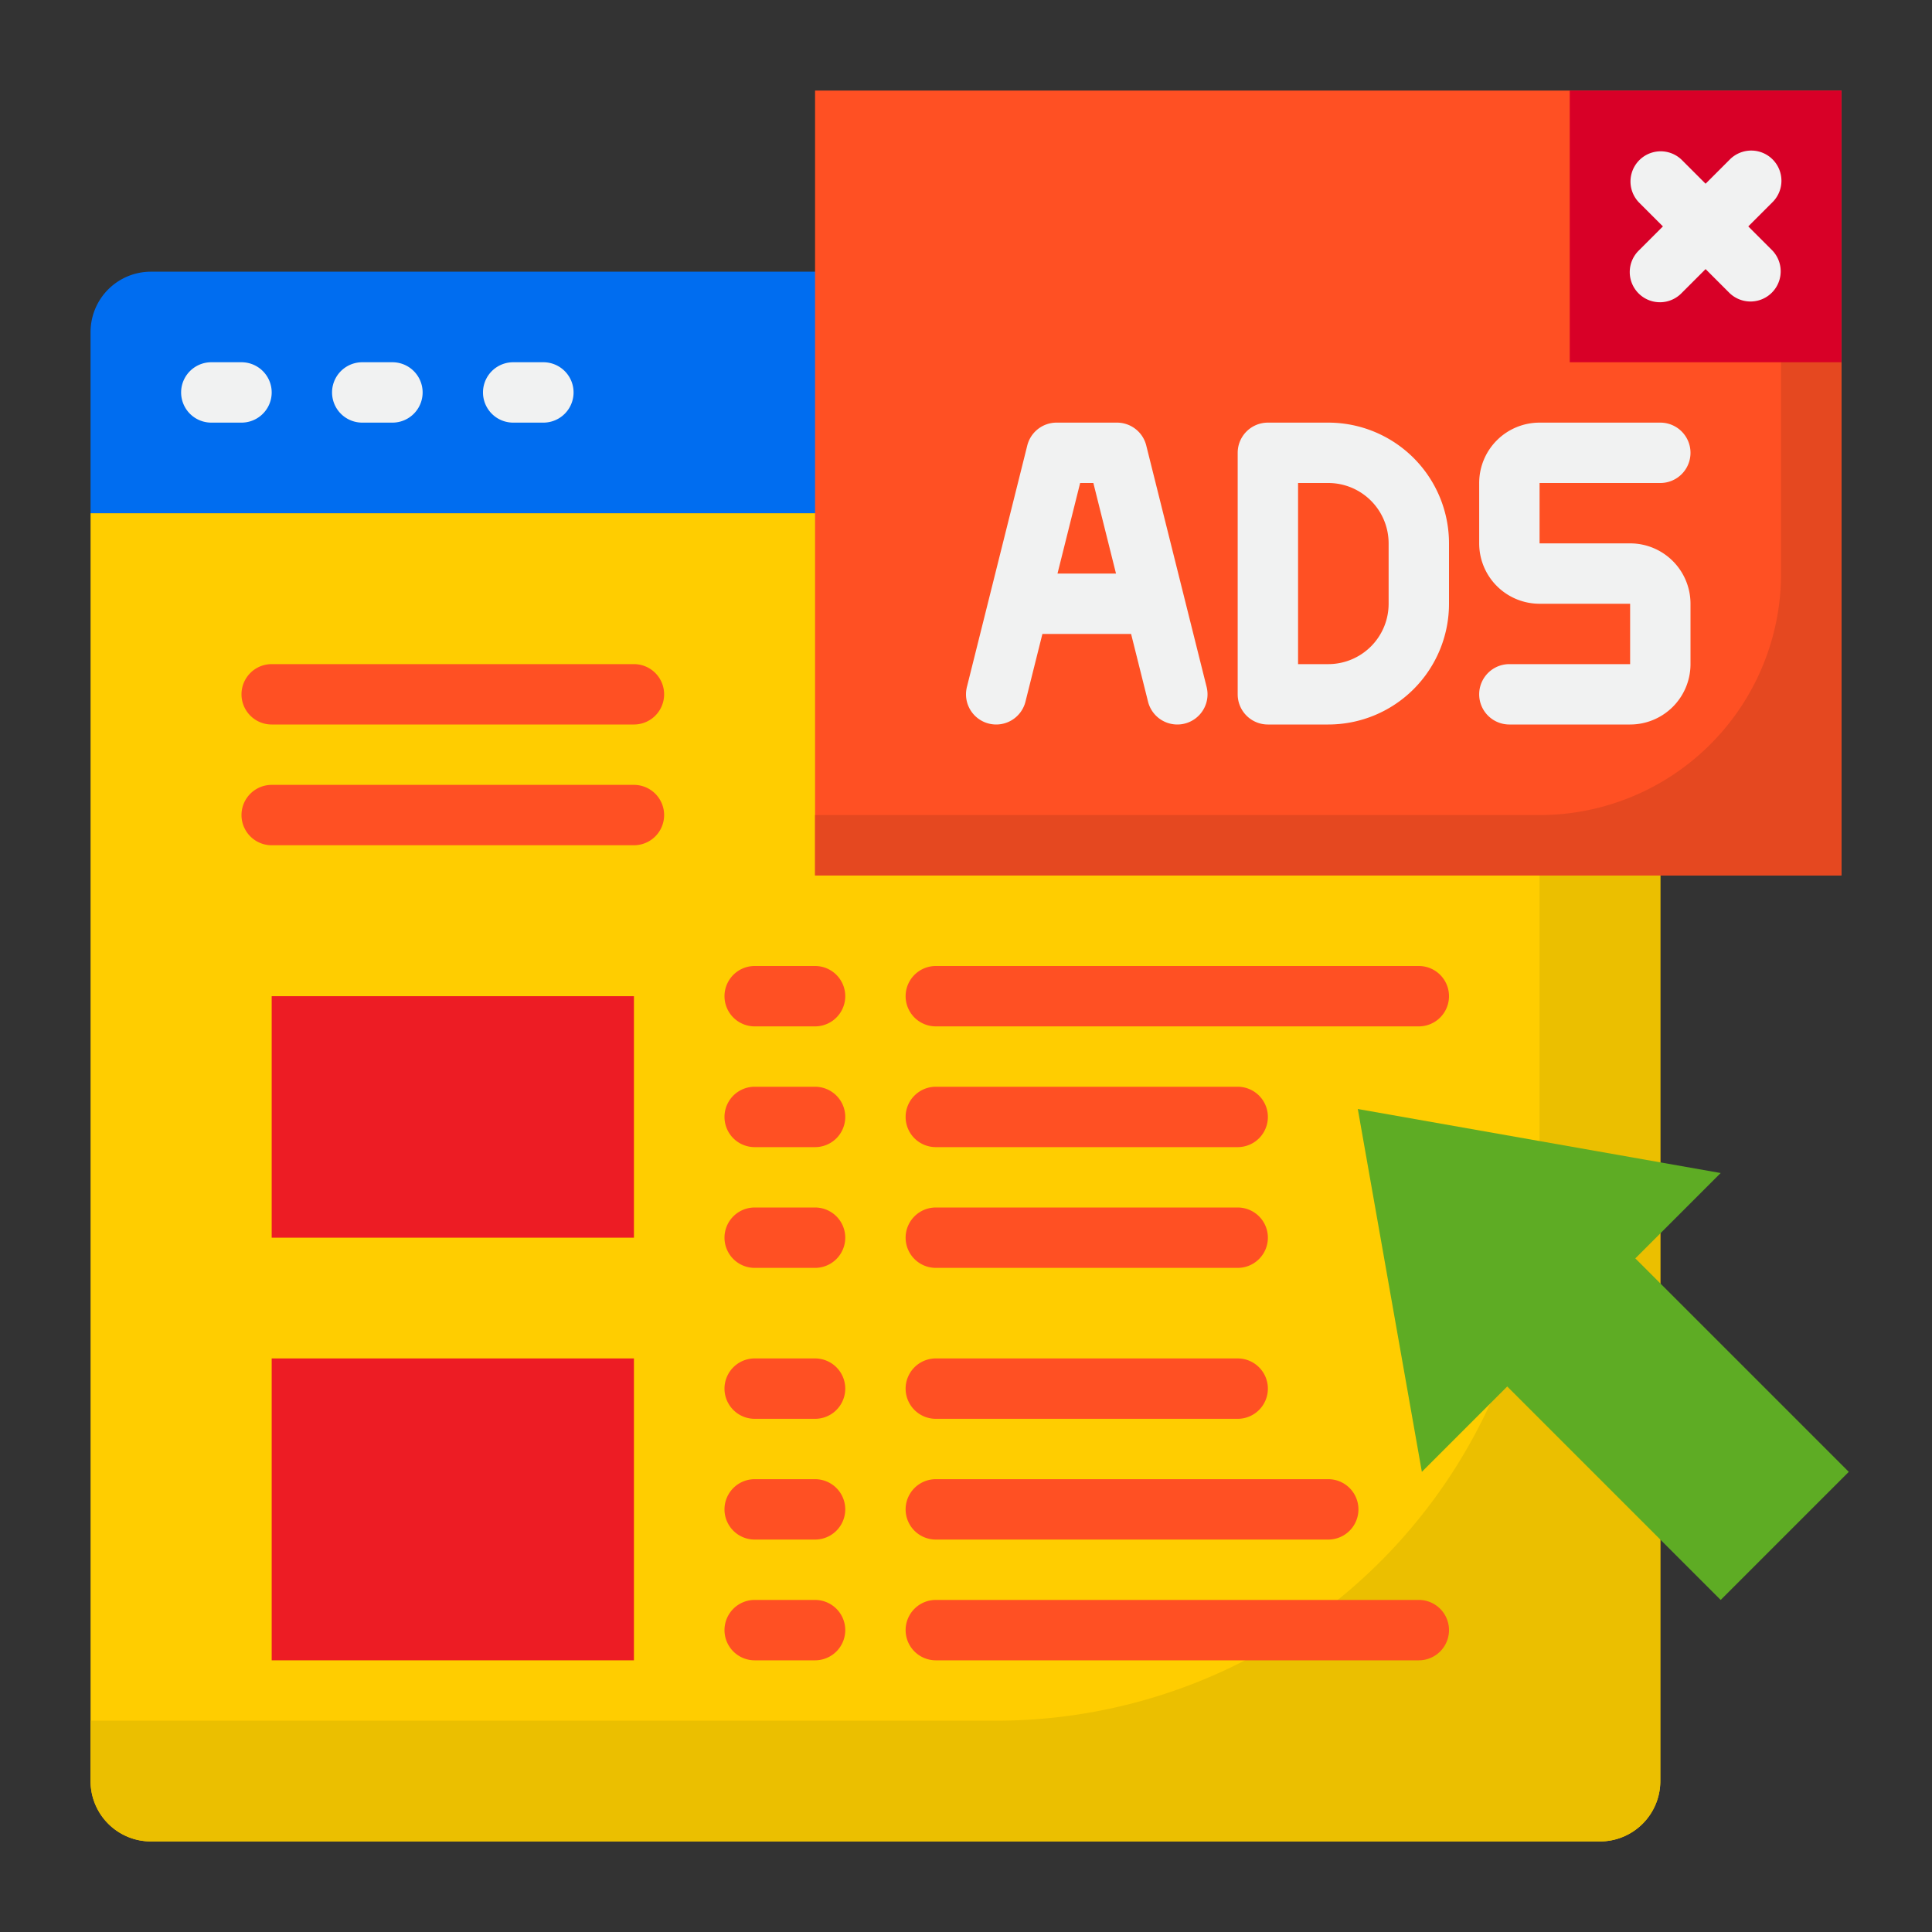 <svg height="512" viewBox="0 0 64 64" width="512" xmlns="http://www.w3.org/2000/svg"><rect x="0" y="0" width="64" height="64" fill="#333333" stroke="none"/><g id="Ads"><path d="m3 17h52a0 0 0 0 1 0 0v42a2 2 0 0 1 -2 2h-48a2 2 0 0 1 -2-2v-42a0 0 0 0 1 0 0z" fill="#ffcd00"/><path d="m51 17v22a18 18 0 0 1 -18 18h-30v2a2 2 0 0 0 2 2h48a2 2 0 0 0 2-2v-42z" fill="#ebbf00"/><path d="m53 9h-48a2 2 0 0 0 -2 2v6h52v-6a2 2 0 0 0 -2-2z" fill="#006df0"/><path d="m57 38.858-2-.353v.005-.005l-10.021-1.768 2.122 12.02 2.828-2.828 7.071 7.071 4.243-4.243-7.071-7.071z" fill="#5eac24"/><path d="m27 3h34v26h-34z" fill="#ff5023"/><path d="m59 3v16a8 8 0 0 1 -8 8h-24v2h34v-26z" fill="#e54820"/><path d="m9 33h12v8h-12z" fill="#ed1c24"/><path d="m9 45h12v10h-12z" fill="#ed1c24"/><path d="m52 3h9v9h-9z" fill="#d80027"/><path d="m8 12h-1a1 1 0 0 0 0 2h1a1 1 0 0 0 0-2z" fill="#f1f2f2"/><path d="m13 12h-1a1 1 0 0 0 0 2h1a1 1 0 0 0 0-2z" fill="#f1f2f2"/><path d="m18 12h-1a1 1 0 0 0 0 2h1a1 1 0 0 0 0-2z" fill="#f1f2f2"/><path d="m32.757 23.97a1 1 0 0 0 1.213-.727l.561-2.243h2.938l.561 2.243a1 1 0 0 0 .97.757.976.976 0 0 0 .244-.03 1 1 0 0 0 .727-1.213l-2-8a1 1 0 0 0 -.971-.757h-2a1 1 0 0 0 -.97.757l-2 8a1 1 0 0 0 .727 1.213zm3.462-7.97.75 3h-1.938l.75-3z" fill="#f1f2f2"/><path d="m42 24h2a4 4 0 0 0 4-4v-2a4 4 0 0 0 -4-4h-2a1 1 0 0 0 -1 1v8a1 1 0 0 0 1 1zm1-8h1a2 2 0 0 1 2 2v2a2 2 0 0 1 -2 2h-1z" fill="#f1f2f2"/><path d="m50 22a1 1 0 0 0 0 2h4a2 2 0 0 0 2-2v-2a2 2 0 0 0 -2-2h-3v-2h4a1 1 0 0 0 0-2h-4a2 2 0 0 0 -2 2v2a2 2 0 0 0 2 2h3v2z" fill="#f1f2f2"/><path d="m55.086 7.5-.793.793a1 1 0 1 0 1.414 1.414l.793-.793.793.793a1 1 0 0 0 1.414-1.414l-.793-.793.793-.793a1 1 0 1 0 -1.414-1.414l-.793.793-.793-.793a1 1 0 0 0 -1.414 1.414z" fill="#f1f2f2"/><g fill="#ff5023"><path d="m27 32h-2a1 1 0 0 0 0 2h2a1 1 0 0 0 0-2z"/><path d="m21 22h-12a1 1 0 0 0 0 2h12a1 1 0 0 0 0-2z"/><path d="m21 26h-12a1 1 0 0 0 0 2h12a1 1 0 0 0 0-2z"/><path d="m31 34h16a1 1 0 0 0 0-2h-16a1 1 0 0 0 0 2z"/><path d="m27 36h-2a1 1 0 0 0 0 2h2a1 1 0 0 0 0-2z"/><path d="m31 38h10a1 1 0 0 0 0-2h-10a1 1 0 0 0 0 2z"/><path d="m27 40h-2a1 1 0 0 0 0 2h2a1 1 0 0 0 0-2z"/><path d="m31 42h10a1 1 0 0 0 0-2h-10a1 1 0 0 0 0 2z"/><path d="m27 45h-2a1 1 0 0 0 0 2h2a1 1 0 0 0 0-2z"/><path d="m31 47h10a1 1 0 0 0 0-2h-10a1 1 0 0 0 0 2z"/><path d="m27 49h-2a1 1 0 0 0 0 2h2a1 1 0 0 0 0-2z"/><path d="m31 51h13a1 1 0 0 0 0-2h-13a1 1 0 0 0 0 2z"/><path d="m27 53h-2a1 1 0 0 0 0 2h2a1 1 0 0 0 0-2z"/><path d="m47 53h-16a1 1 0 0 0 0 2h16a1 1 0 0 0 0-2z"/></g></g></svg>